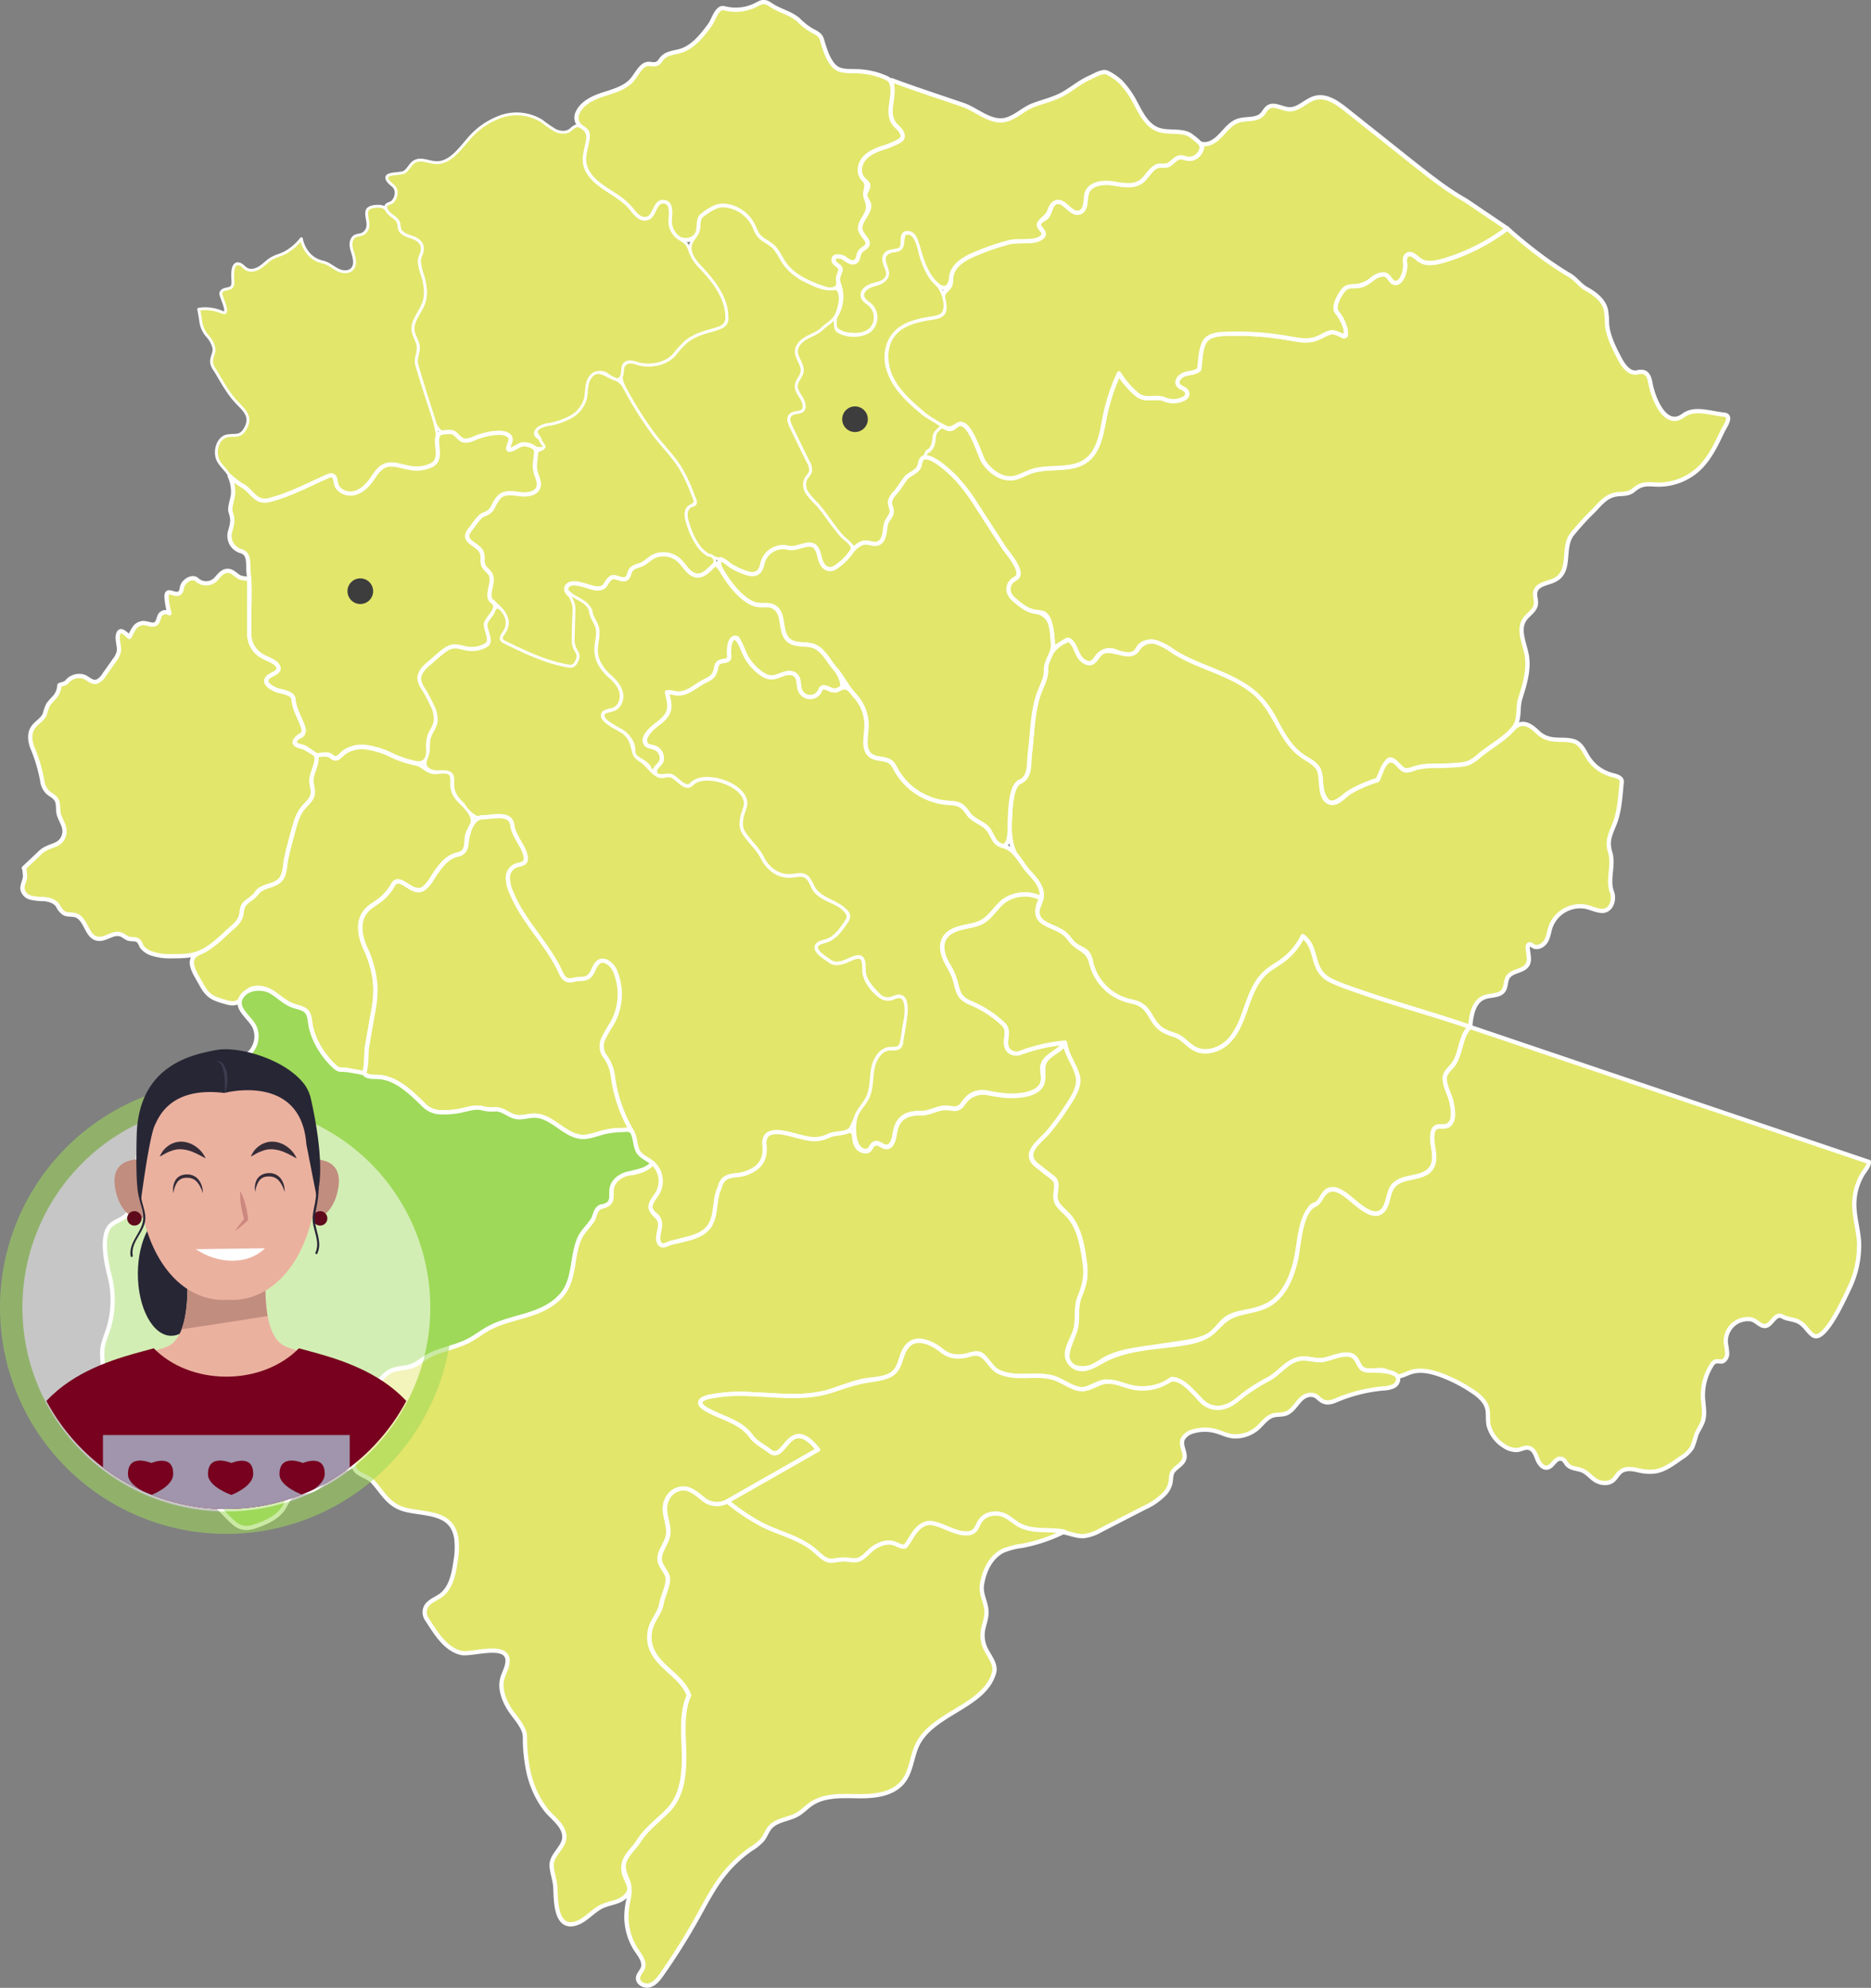 <svg xmlns="http://www.w3.org/2000/svg" xmlns:xlink="http://www.w3.org/1999/xlink" viewBox="0 0 659.59 700.69"><rect x="0" y="0" width="659.59" height="700.69" fill="#808080" stroke="none"/><defs><style>.cls-1{fill:none;}.cls-2,.cls-3{fill:#e2e66b;}.cls-2,.cls-3,.cls-4{stroke:#fff;stroke-linecap:round;stroke-linejoin:round;}.cls-2,.cls-4{stroke-width:1.5px;}.cls-4,.cls-8{fill:#9ed959;}.cls-5{fill:#3d3d3d;}.cls-6{opacity:0.55;}.cls-7{fill:#fff;}.cls-9{clip-path:url(#clip-path);}.cls-10{fill:#272635;}.cls-11{fill:#ebb19f;}.cls-12{fill:#c18d7f;}.cls-13{fill:#77011e;}.cls-14{fill:#cc887f;}.cls-15{fill:#352c38;}.cls-16{fill:#5e0a1c;}.cls-17{fill:#3b3c4e;}.cls-18{fill:#a095ac;}</style><clipPath id="clip-path"><path id="SVGID" class="cls-1" d="M151.68,460.85a71.89,71.89,0,0,1-143.77,0c0-39.7,32.18-100.8,71.88-100.8S151.68,421.15,151.68,460.85Z"/></clipPath></defs><g id="Capa_2" data-name="Capa 2"><g id="MAPA"><path class="cls-2" d="M531.35,80.53c3.14,2.88,8.19,7,11.59,9.51a119.22,119.22,0,0,0,10.16,6.84c2.38,1.27,3.85,3.71,6.24,5,2.95,1.64,5.88,3.9,6.75,7.16a26.58,26.58,0,0,1,.43,5c.34,4.45,2.45,8.53,4.52,12.48,1.3,2.48,3.43,5.36,6.15,4.72,3.24-.77,4.15,1.05,4.69,4,.93,5.15,5.2,16,11.59,11.19,3.94-2.94,9.43-.75,14.32-.27,3.25.32,0,4.61-.59,5.94-2.26,4.79-4.61,9.72-8.51,13.31a20.82,20.82,0,0,1-15.23,5.37c-3.33-.21-5-.19-7.59,2-2,1.65-4,1.13-6.41,1.56-3.26.59-5.33,3.24-7.47,5.49a93.91,93.91,0,0,0-7.86,8.6c-3.7,5,.26,13.34-6.54,16.25-2.34,1-5.56,1.32-6.29,3.76-.44,1.5.4,3.12.13,4.67-.37,2.22-2.76,3.43-4,5.31-2.35,3.61,0,8.27.8,12.52.91,5.13-.74,10.34-2.3,15.32-1.08,3.46.14,7.44-2.44,10.48-3.24,3.81-8,6.29-11.86,9.46a15.85,15.85,0,0,1-3.71,2.61,12.16,12.16,0,0,1-3.88.76c-2.55.22-5.12.34-7.68.37a24.63,24.63,0,0,0-7.67.83,7.53,7.53,0,0,1-3.12.75c-1.89-.2-4.25-4.67-5.93-3.69a2.89,2.89,0,0,0-1,1.28l-3,5.79a47.69,47.69,0,0,0-9.7,4.21c-2,1.13-5.7,5.32-7.95,3.27a8.5,8.5,0,0,1-2-4.26c-.48-2.39-.11-5-1.31-7.15-1-1.71-2.79-2.74-4.47-3.76a22.17,22.17,0,0,1-7-5.95c-1.49-2.12-2.32-4.61-3.43-6.95a31.34,31.34,0,0,0-6.45-9c-7.93-7.75-20.64-9.74-29.94-15.78a21.44,21.44,0,0,0-5.72-3.09c-2.1-.59-4.62-.27-6,1.4-.84,1-1.24,2.43-2.36,3.1-2.05,1.21-4.38-.93-6.67-1.57a5.47,5.47,0,0,0-5.6,1.75c-.68.82-1.15,1.87-2.09,2.38-1.86,1-4-.85-4.94-2.74s-1.51-4.2-3.34-5.23c-.85-.48-5.28,4.29-5.51,1.62a32.57,32.57,0,0,0-1.06-7.43,5.05,5.05,0,0,0-1.74-3.28c-1-.67-2.29-.59-3.48-.76-2.93-.42-5.33-2.44-7.55-4.38-2.58-2.25-2.61-5.59.67-7.37,3.48-1.89-2.95-9-4.14-10.84l-9.29-14.33a64.1,64.1,0,0,0-7.49-10.06,32.41,32.41,0,0,0-9.85-6.94c-1.24-.56-2.13-1.7-.53-2.59,2.09-1.15,2.24-2.84,2.49-5.08.19-1.74,1.12-3.85,2.87-3.79,1,0,1.74.9,2.67.93,1.49,0,1.6-.74,2.78-1.48,4.18-2.62,7.87,11,9.28,13.07,2.35,3.48,6.34,6.35,10.5,5.68,2.09-.34,3.93-1.52,5.93-2.24,6.36-2.3,14.22.07,19.67-3.93,4.61-3.4,5.41-9.81,6.53-15.42a68.9,68.9,0,0,1,5-15.27,30.87,30.87,0,0,0,6.37,7.4c3.09,2.6,6.4.3,9.87,1.79a8,8,0,0,0,6.5-.24c1.69-.8,1.81-2.47.25-3.39-.77-.46-1.7-.78-2.14-1.56-.86-1.52.83-3.3,2.51-3.78s3.61-.45,4.91-1.62c.44-2.94.41-7.13,1.92-9.74,1.29-2.22,4.26-2.67,6.83-2.78a105,105,0,0,1,22.81,1.51c3.14.56,6.44,1.26,9.47.25,2.29-.76,4.32-2.46,6.73-2.51,1.66,0,3.11,2.58,4.05,1.2a12.75,12.75,0,0,0-3.22-8c-1.69-1.94,1.14-6.67,2.46-8.1s1.76-1.31,3.39-1.22c3,.16,4.24-.66,6.64-2.53,1.15-.91,3.05-1.89,4.58-1.46s1.88,2.91,3.61,2.89c2.32,0,3.47-4.42,3.38-6.16-.07-1.32-.39-3,.72-3.72,1.44-1,3,.87,4.46,1.86,2.24,1.56,5.28,1,7.91.28A69.94,69.94,0,0,0,531.35,80.53Z"/><path class="cls-2" d="M332.2,150.14l.17.09c2.45,1.39,3.13.8,5.2-.5,4.18-2.62,7.87,11,9.28,13.07,2.35,3.48,6.34,6.35,10.5,5.68,2.09-.34,3.93-1.52,5.93-2.24,6.36-2.3,14.22.07,19.67-3.93,4.61-3.4,5.41-9.81,6.53-15.42a68.9,68.9,0,0,1,5-15.27,30.87,30.87,0,0,0,6.37,7.4c3.09,2.6,6.4.3,9.87,1.79a8,8,0,0,0,6.5-.24c1.69-.8,1.81-2.47.25-3.39-.77-.46-1.7-.78-2.14-1.56-.86-1.52.83-3.3,2.51-3.78s3.61-.45,4.91-1.62c.44-2.94.41-7.13,1.92-9.74,1.29-2.22,4.26-2.67,6.83-2.78a105,105,0,0,1,22.81,1.51c3.14.56,6.44,1.26,9.47.25,1.84-.61,3.47-1.93,5.38-2.32,2.2-.44,5.3,2.87,5.29-.07,0-2.06-1.92-5.59-3.11-6.95-1.68-1.94,1.13-6.66,2.46-8.09s3.17-1,5-1.31a10.15,10.15,0,0,0,5-2.45c1.15-.91,3.05-1.89,4.58-1.46s1.88,2.91,3.61,2.89c2.32,0,3.47-4.42,3.38-6.16-.07-1.32-.39-3,.72-3.72,1.44-1,3,.87,4.46,1.86,2.24,1.56,5.28,1,7.91.28a69.94,69.94,0,0,0,22.88-11.43l-14.5-9.81c-6.86-3.85-13-8.77-19.19-13.66L474.59,38.71c-3.17-2.53-7-5.22-10.95-4.19-3.26.84-5.76,4.13-9.13,4-2.55-.09-5.28-2.14-7.41-.73-1,.64-1.42,1.82-2.25,2.64-2.09,2.07-5.61,1.19-8.4,2.14-2.49.84-4.19,3.08-6,5s-4.13,3.74-6.84,3.13c.86,2.48-2,5.54-4.59,5.26-1.06-.12-2.09-.67-3.15-.51-1.86.29-2.89,2.58-4.74,2.88a16.88,16.88,0,0,1-2.13,0c-3,.13-4.3,3.9-6.75,5.66-2.8,2-6.62,1.12-10,.61s-7.7,0-9,3.15a16.62,16.62,0,0,0-.63,4c-.21,1.33-.89,2.78-2.2,3.14-3,.83-5.21-4.72-8.15-3.63-2.09.78-1.81,4.06-3.53,5.49-.94.79-2.57,1.22-2.5,2.45.1,1.66,3.3,2.93.69,4.67S359,84.63,356,85.33A80.91,80.91,0,0,0,345,89c-4.31,1.67-9.31,4.22-9.68,8.83a8.89,8.89,0,0,1-.28,2.63c-.52,1.32-2,2.06-2.52,3.39-.72,2,1.1,4.33.12,6.2-.66,1.26-2.27,1.62-3.68,1.85-5,.8-10.49,1.85-13.79,5.72-3.68,4.32-3.36,11-.76,16s7.05,8.84,11.39,12.5A40.77,40.77,0,0,0,332.2,150.14Z"/><path class="cls-2" d="M314.36,28.25c6.27,2.44,18.93,6.59,25.28,8.78,4.85,1.68,9.77,6.67,15.24,5.1,3.42-1,6.05-3.81,9.45-5.08,3.59-1.35,7.41-2.17,10.76-4.12,3.06-1.78,5.78-4.11,9-5.52,2-.88,4.67-2.64,6.34-1.75A20.13,20.13,0,0,1,395,28.79a32.05,32.05,0,0,1,5.34,7.6c1.95,3.62,3.92,7.73,7.75,9.23,2,.78,4.18.71,6.31.81,1.77.09,4.05.29,5.51,1.43,1.22,1,3.77,2.64,3.73,4.12A4.55,4.55,0,0,1,419,56c-1.06-.12-2.09-.67-3.15-.51-1.86.29-2.89,2.58-4.74,2.88a16.88,16.88,0,0,1-2.13,0c-3,.13-4.3,3.9-6.75,5.66-2.8,2-6.62,1.12-10,.61s-7.7,0-9,3.15c-.87,2.1.11,6.33-2.83,7.14s-5.21-4.72-8.15-3.63c-1.59.59-2,2.44-2.66,3.79s-3.44,3-3.37,4.15c.1,1.66,3.3,2.93.69,4.67S359,84.63,356,85.33A80.91,80.91,0,0,0,345,89c-4.31,1.67-9.3,4.22-9.68,8.82-.26,3.22-2.15,5.05-5.06,2.46-4.12-3.67-5.5-9.42-7.17-14.68-.4-1.28-1-3-2.48-3.34-3.49-.79-1.75,3.57-2.77,5.14s-4.06.71-5.43,2.18c-.93,1-.65,2.6-.15,3.87s1.16,2.62.78,3.93c-.57,2-3,2.57-5,3.09s-4.32,2-3.86,4c.31,1.36,1.75,2.06,2.78,3a6.21,6.21,0,0,1,0,8.83c-2.1,1.88-5.24,2-8,1.6a8.08,8.08,0,0,1-3.73-1.38,3.54,3.54,0,0,1-1.42-3.53,6.84,6.84,0,0,1,.92-1.78,12.8,12.8,0,0,0,1.09-10.92,5.91,5.91,0,0,1-.62-3.1c.28-1.08,1.42-1.29,1.09-2.46S293.4,93,294,91.21c.45-1.39,2.55-1,3.74-.17.91.65,2.33,1.81,3.61,1.29s1.12-2.15,1.69-3.27c1-1.9,4.12-1.92,2.3-4.79a15,15,0,0,1-1.91-2.83c-.61-1.83.58-3.72,1.62-5.36.7-1.1,1.55-2.63,1.34-4C306.18,70.91,305,70,305,68.77s1.45-2.34,1-3.75c-.24-.82-1.07-1.28-1.67-1.87-1.76-1.73-1.53-4.79-.09-6.79s3.78-3.13,6.1-4a33.4,33.4,0,0,0,6.83-2.78c1.91-1.2.76-3.21-.5-4.41-1.88-1.78-2.54-2.75-2.74-5.52C313.67,35.82,314.64,32.1,314.36,28.25Z"/><path class="cls-3" d="M326.76,159.15c2.09-1.15,2.24-2.84,2.49-5.08.21-2,1.77-2.56,2.77-3.92-2.2-1.78-4.89-2.83-7.06-4.67-5.24-4.44-10.46-9.18-12.22-16.17a13.78,13.78,0,0,1,0-6.84c2.12-8,9.57-9.47,16.24-10.54,1.41-.23,3-.59,3.68-1.85,1.34-2.56-.37-8-2.41-9.79-2.71-2.44-4.19-5.78-5.34-9.16-.77-2.24-1.49-8.21-4.28-8.84-2.56-.58-2.15,2.07-2.43,3.73-.58,3.48-3.87,1.56-5.77,3.59s.81,4.88.46,7.16-2.79,3.2-4.83,3.73-4.32,2-3.86,4c.31,1.36,1.75,2.06,2.78,3a6.21,6.21,0,0,1,0,8.83c-2.77,2.49-8.82,2.51-11.76.22-1.07-.83-.73-4-.5-5.31-.92,1.78-3.83,3.52-4.72,4.43-1.49,1.53-3.6,2.24-5.47,3.26s-3.7,2.68-3.76,4.81c-.07,2.54,2.4,4.73,2,7.24-.27,1.7-1.82,3-2,4.71-.29,2.57,2.24,4.33,2.65,6.73.6,3.48-2.39,2.46-4.23,3.45s-.91,3.28-.24,4.66c2,4.1,3.94,8.22,6,12.27a5.4,5.4,0,0,1,.81,3.24c-.22,1.1-1.28,1.91-1.76,2.93a5.32,5.32,0,0,0,.74,5,34.62,34.62,0,0,0,3.53,3.94,63,63,0,0,1,3.83,5c2.51,3.39,5.26,7.47,8.77,9.88,1.3.89,1.76-.13,2.48-1,1.6-1.83,3.84.23,5.76-.14a3.66,3.66,0,0,0,2.48-2.61c.82-2.4.48-5.24,2-7.25.45-.59,1.09-1.14,1.17-1.88.13-1-.84-1.88-1-2.91-.25-1.57,1.33-2.73,2.51-3.79A10.55,10.55,0,0,0,319,169.2a2.57,2.57,0,0,1,1.69-1.91c2-.86,2.71-1.07,3.72-3.18C325.22,162.42,326,160.84,326.76,159.15Z"/><path class="cls-2" d="M295.52,100.33a10.78,10.78,0,0,0-.1-1.88c-.07-1.34,1.1-2.6.75-3.8s-1.86-1.41-2.21-2.54c-.77-2.46,2.69-1.82,3.74-1.07s2.33,1.81,3.61,1.29,1.12-2.15,1.69-3.27c1-1.9,4.12-1.92,2.3-4.79a14.9,14.9,0,0,1-1.91-2.82c-.69-2,.69-3.76,1.67-5.49,1.46-2.56,1.1-3.65.17-6.28s1.51-4.19-.87-6.53c-1.76-1.73-1.53-4.79-.09-6.79s3.78-3.13,6.1-4a33.4,33.4,0,0,0,6.83-2.78c1.91-1.2.76-3.21-.5-4.41-1.88-1.78-2.54-2.75-2.74-5.52-.24-3.22,2.41-10.26-1.28-12.08a26.66,26.66,0,0,0-9-2.37c-2.54-.28-6.14.25-8.43-1-3.06-1.71-4.56-7.1-5.48-10.2-.55-1.84-2-2.47-3.56-3.26A22.68,22.68,0,0,1,281.46,7c-2.76-2.39-6.58-3.15-9.6-5.19-1.73-1.18-2.68-1.5-4.61-.47a15.9,15.9,0,0,1-12,1.55c-2.55-.55-3.71,4.18-4.95,5.86-2.94,4-6.27,8.23-11.08,9.38-2.72.65-4.77.77-6.36,3.14-1,1.52-2,1.5-3.74,1.27-2.81-.36-4.28,3.1-6.05,5.32-2.46,3.09-6.58,4.19-10.34,5.4S205,36.36,203.51,40a4.07,4.07,0,0,0,.64,4.05c1.71,1.76,3.33,1.54,3,4.54-.35,3.64-2.11,6.76-.75,10.46,2.46,6.67,10.91,8.75,15.59,14.09,1.62,1.85,3.42,4.85,6.36,3.89,2.71-.89,2.4-6,5.59-5.81,3,.16,2.27,4.33,2.2,6.24a7.21,7.21,0,0,0,3.21,6.56c2.22,1.28,5.56.51,6.51-1.87.84-2.06,0-4.94,1.74-6.27,2-1.52,4.84-3.52,7.45-3.38A12.47,12.47,0,0,1,265.24,79c.8,1.5,1.3,3.37,2.57,4.57,1.52,1.44,3.6,2.21,5,3.73,1.62,1.72,2.52,4.09,3.94,6,3.41,4.52,9,6.77,14.39,8.55C292.54,102.25,295.24,102.21,295.52,100.33Z"/><path class="cls-3" d="M300.35,193c-.3-1.71-2.55-2.85-3.85-4.34-1.58-1.82-3-3.76-4.45-5.69a63,63,0,0,0-3.83-5,34.62,34.62,0,0,1-3.53-3.94,5.32,5.32,0,0,1-.74-5c.48-1,1.54-1.83,1.76-2.93a5.4,5.4,0,0,0-.81-3.24c-2.08-4.05-4-8.17-6-12.27-.67-1.38-1.57-3.69.24-4.66s4.83,0,4.23-3.45c-.41-2.4-2.94-4.16-2.65-6.73.19-1.71,1.74-3,2-4.71.4-2.51-2.07-4.7-2-7.24.06-2.13,1.89-3.79,3.76-4.81s4-1.73,5.47-3.26c.89-.91,3.8-2.65,4.72-4.43a15.05,15.05,0,0,0,1.4-4.6,6.56,6.56,0,0,0-.53-4.39c-.43-.74-1.11-.55-1.81-.48-3.35.31-6.37-1.17-9.29-2.59a20.71,20.71,0,0,1-7.64-5.91c-1.42-1.88-2.32-4.25-3.94-6-1.44-1.52-3.52-2.29-5-3.73-1.27-1.2-1.77-3.07-2.57-4.57a12.47,12.47,0,0,0-10.15-6.44c-2.61-.14-5.41,1.86-7.45,3.38-1.61,1.2-1,3.45-1.46,5.15-.67,2.66-3.2,3.64-2.89,6.84.24,2.54,2.09,4.59,3.82,6.46,4.58,4.94,9.06,10.54,9.12,17.6a3.57,3.57,0,0,1-.76,2.46,4,4,0,0,1-1.38.89c-2.25,1-4.71,1.4-7,2.26a18.48,18.48,0,0,0-5.17,2.79,37.06,37.06,0,0,0-4.18,4.58c-2.85,3.19-7.46,4.13-11.55,3.51-1.42-.21-3-1.07-4.49-.88a3.53,3.53,0,0,0-2.61,2.8c-.78,3.07.87,6.17,2.47,8.9a124.88,124.88,0,0,0,9.5,14.62c2.93,3.71,6.3,7.09,8.79,11.1a53.14,53.14,0,0,1,4.39,9.5c.25.67,1.17,2.23.81,2.95s-1.34.6-1.86,1a3.6,3.6,0,0,0-1.36,2.63,9.38,9.38,0,0,0,.71,3.71,26.17,26.17,0,0,0,3.94,8.08,12.15,12.15,0,0,0,3.27,2.86,23.52,23.52,0,0,0,4.22,1.42c1.68.57,2.72,1.83,4.22,2.69a24.91,24.91,0,0,0,5,2.22c1.65.51,3.79.7,4.8-.71a6.52,6.52,0,0,0,.74-2.52,7.78,7.78,0,0,1,9.19-5.66,8.42,8.42,0,0,0,3.45.64c1.26-.21,1.57-1.2,2.54-1.83,1.35-.88,3.22.16,4,1.56s.92,3.08,1.52,4.57c.94,2.37,3.15,3.4,5.3,1.77a20.24,20.24,0,0,0,5.06-4.84A2.9,2.9,0,0,0,300.35,193Z"/><path class="cls-3" d="M219.5,130.42c.14-1.35.34-2.59,2.19-2.84,1.45-.19,3.07.67,4.49.88,4.09.62,8.7-.32,11.55-3.51a37.06,37.06,0,0,1,4.18-4.58,18.48,18.48,0,0,1,5.17-2.79c2.3-.86,4.76-1.3,7-2.26a3.51,3.51,0,0,0,2.14-3.35c-.06-7.06-4.54-12.66-9.12-17.6a15.42,15.42,0,0,1-3.46-4.86c-1.19-3.23-1.31-3.75-4.26-5.45a7.21,7.21,0,0,1-3.21-6.56c.07-1.91.76-6.08-2.2-6.24-3.19-.17-2.88,4.92-5.59,5.81-2.94,1-4.74-2-6.36-3.89-4.68-5.34-13.13-7.42-15.59-14.09-1.36-3.7.4-6.81.75-10.46a3.72,3.72,0,0,0-1.79-3.51c-1.81-1.29-2.51-.89-4.23.6-1.47,1.27-3.75,1.06-5.49.19a49.91,49.91,0,0,1-4.79-3.32A16.89,16.89,0,0,0,176.83,41,26.56,26.56,0,0,0,165,49.22c-3.17,3.63-6.49,8.31-11.3,8.11-2.5-.11-5.12-1.59-7.36-.48-1.68.83-2.24,2.8-3.75,3.78s-7.92,0-5.83,3.07c1,1.47,2.63,1.79,2.87,3.77a4.6,4.6,0,0,1-1.26,3.64c-.87.83-2.92.57-2.26,2.59s3,2.52,4.12,4.22c.7,1.07.31,2.31.88,3.29.79,1.36,2.78,2,4.16,2.43,2.22.76,4,2.2,3.59,4.74-.25,1.36-1.07,2.3-1,3.84a19.58,19.58,0,0,0,1.18,5c.95,3.12,1.45,6.54.35,9.61-1.24,3.47-4.46,6.58-3.66,10.18.42,1.86,1.74,3.61,1.76,5.54,0,2.45-1.22,3.78-.45,6.39l4.74,16c.73,2.47,1.68,5.87,4,7.41,1.44,1,2.27-.34,3.6,0s2.24,2.1,3.54,2.73c1.6.78,3.46-.13,5.11-.81a20.14,20.14,0,0,1,8.34-1.36c1.08.06,2.82.12,3.51,1.16.92,1.39-1.29,3.75-.42,4.5,1.87.08,3.33-1.82,5.19-1.9,1,0,8.51,3.52,7.2-.53-.56-1.74-5.14-2.25-2.06-5.06a7.49,7.49,0,0,1,3.65-1.41,25.49,25.49,0,0,0,7.76-2.61,10.87,10.87,0,0,0,5.17-6.13c.85-3,.21-6.65,2.51-8.69a4.24,4.24,0,0,1,4.72-.52c1.09.61,3.55,2.82,4.85,1.82C219.33,132.79,219.39,131.57,219.5,130.42Z"/><path class="cls-3" d="M191.83,157.38c0-.23-1.27-1.87-1.3-2.1-.19-1.65-2.6-2.6-.84-4.21a7.49,7.49,0,0,1,3.65-1.41,25.49,25.49,0,0,0,7.76-2.61,10.87,10.87,0,0,0,5.17-6.13c.69-2.41.22-5.37,1.59-7.56,2.67-4.25,5.91-.66,9,.3,2.6.82,3.47,3.49,4.71,5.62a124.88,124.88,0,0,0,9.5,14.62c2.93,3.71,6.3,7.09,8.79,11.1a53.14,53.14,0,0,1,4.39,9.5c.73,1.95,1.53,2.74-.64,3.76-2.57,1.22-1.78,4.41-1.06,6.5a26.17,26.17,0,0,0,3.94,8.08,12.15,12.15,0,0,0,3.27,2.86,2.26,2.26,0,0,1,2.23,2.82,5.57,5.57,0,0,1-9.26,2.76c-1.34-1.3-2.32-3-3.76-4.15a8.23,8.23,0,0,0-7.86-1.27c-2.26.82-3.73,2.87-6,3.67-1.36.47-1.87.13-2.79,1.48-.65.94-.43,2.31-1.57,2.93-1.66.91-4-1.41-5.46-.22-2.16,1.75-1.39,3.93-5.25,3.6-3-.26-6.09-2.31-9.18-1.28a1.88,1.88,0,0,0-1.13.85,2,2,0,0,0,.55,2.11,7,7,0,0,1,2.09,5.72l-.28,9.75a8.56,8.56,0,0,0,.53,3.92c.86,1.76,1.69,2.36.92,4.16-.62,1.47-1.32,2.53-2.89,2.27-8-1.3-15.48-4.9-22.8-8.47-2.29-1.12-.58-2.57.17-4a5.54,5.54,0,0,0,.25-5.21,12.88,12.88,0,0,0-4.69-5.09c-2.64-1.86,1-6.84-.65-9.62-.68-1.16-2-1.85-2.56-3.09-.6-1.43.1-3.16-.52-4.59-.92-2.12-4.21-2.46-4.94-4.65a4,4,0,0,1,1.1-3.7c1.11-1.32,2.87-4.36,4.49-4.94,3.82-1.37,3-3.34,5.43-6.11,1.69-1.93,4.73-1.49,7.27-1.14s5.82,0,6.63-2.42c.57-1.69-.42-3.44-.9-5.16a12,12,0,0,1-.09-7C189.17,158.54,191.62,158.7,191.83,157.38Z"/><path class="cls-3" d="M152.57,146.63c-1.89-5.83-3.8-11.63-5.54-17.52-.88-2.72.42-4.06.39-6.56,0-1.93-1.34-3.68-1.76-5.54-.8-3.6,2.42-6.71,3.66-10.18,1.1-3.07.6-6.49-.35-9.61a19.58,19.58,0,0,1-1.18-5c0-1.54.79-2.48,1-3.84.46-2.54-1.37-4-3.59-4.74-1.38-.48-3.37-1.07-4.16-2.43-.57-1-.19-2.22-.88-3.29s-1.88-1.65-2.81-2.51-1.19-1.9-2.2-2.4c-1.21-.59-5.14-.41-5.7,1.12s.35,3.57.26,5.18a3.53,3.53,0,0,1-2,3.23c-1.35.49-2.68.25-3.48,1.64s-.45,3.18,0,4.52c.63,2.07,1.39,4.62-.13,6.17-1.11,1.14-3,1.1-4.48.5-2-.83-3.61-2.49-5.79-3a9.19,9.19,0,0,1-5.43-3.42,11.46,11.46,0,0,1-2.15-4.81,19.15,19.15,0,0,1-5.67,4.9c-1.54.82-3.3,1.19-4.82,2.07s-2.63,2.16-4.05,3.1-3.33,1.48-4.8.63c-.91-.51-1.51-1.5-2.55-1.79-2.69-.75-2.37,4.12-2.28,5.59.08,1.17.14,2.61-1.24,3-1.1.32-2.75.34-3,1.79-.17.92,3.55,7.89.52,6.66A14.78,14.78,0,0,0,70.05,109c.3,1.49.55,3.07.77,4.63a9.76,9.76,0,0,0,2.47,5,9.11,9.11,0,0,1,2.12,4.14c.25,1.45-.71,2.8-.83,4.27-.15,1.88,1.11,3.17,2,4.71,2.15,3.7,4.28,7.47,7.32,10.55,2.88,2.9,4.88,5.1,2.35,9.15-1.68,2.67-3.47,1.73-6.06,2.18-3.4.58-4.61,5.26-3.53,8.11.89,2.34,3.2,3.86,4.33,6.11,1,1.94,2.71,2.48,4.48,3.41,2.44,1.26,4,4.35,6.55,5.12a6.7,6.7,0,0,0,3.65-.23c6.88-1.85,13.21-5.27,19.73-8.13a2.79,2.79,0,0,1,2.32-.2c1,.64.55,3.1,1.46,4.19a5.72,5.72,0,0,0,5,2c2.83-.35,5.13-2.46,6.78-4.78,1.3-1.83,2.45-4,4.48-4.91,3-1.39,6.39.33,9.65.77a12.57,12.57,0,0,0,7.18-1.1c2.71-1.46,2.51-5,2.26-7.58A43.63,43.63,0,0,0,152.57,146.63Z"/><path class="cls-2" d="M173.54,212c-2.64-1.86,1-6.84-.64-9.62-.67-1.12-1.93-1.85-2.46-3.06-.64-1.47,0-3.14-.63-4.62-1.44-3.31-7.79-3.69-3.84-8.35,1.11-1.32,2.87-4.36,4.49-4.94,3.82-1.37,3-3.34,5.43-6.11,1.69-1.93,4.73-1.49,7.27-1.14s5.82,0,6.63-2.42c.57-1.69-.42-3.44-.9-5.16-.82-2.89.13-4.82.11-7.49,0-1.73-3.07-2.54-4.45-2.47-1.86.08-3.32,2-5.19,1.9-.87-.75,1.33-3.11.42-4.5-1.9-2.88-9.46-.79-11.85.2-1.28.53-3.05,1.4-4.57,1-1.72-.48-2.37-2.49-4.08-2.91a12.48,12.48,0,0,0-4.05.35c-3.13,1.94,1.54,8.82-3,11.27a12.57,12.57,0,0,1-7.18,1.1c-3.26-.44-6.67-2.16-9.65-.77-2,1-3.18,3.08-4.48,4.91-1.65,2.32-3.95,4.43-6.78,4.78a5.72,5.72,0,0,1-5-2c-1.43-1.71-.11-5.61-3.78-4-6.52,2.86-12.85,6.28-19.73,8.13a6.7,6.7,0,0,1-3.65.23c-2.58-.77-4.11-3.86-6.55-5.12a25.72,25.72,0,0,1-4.46-3.4,13.19,13.19,0,0,1,1.2,6.1c0,1.63-1.37,5.05-.9,6.44,1,3,.64,4.26-.15,7a5.62,5.62,0,0,0,4,7c3.06,1,2.2,4.79,2.5,7.37.83,7.18,0,14.24.18,21.46a8.93,8.93,0,0,0,4.41,7.95c1.52,1,4.18,1.69,5.32,3.07,2.16,2.61-2,3.17-3.19,4.54-1.74,1.93,1.09,3.51,2.59,4.23,1.9.91,6.26,1,6.46,3.45.27,3.4,2.15,6.29,3.27,9.47a3.32,3.32,0,0,1,.09,2.88c-.65,1-2.06,1-2.69,2-1,1.61,1.28,2.16,2.32,2.37,1.94.4,3.24,2.41,5.07,3.06s3.82-1.06,5.42.4c1.95,1.79,3.11-.47,4.58-1.54a11.13,11.13,0,0,1,7.35-1.76,29,29,0,0,1,8.91,2.69,37,37,0,0,0,8.83,3c3.17.5,4.47-1.28,4.48-4.4a15.1,15.1,0,0,1,.31-4.9c.61-1.88,2-3.41,2.32-5.4a10.15,10.15,0,0,0-1.2-5.69,52.18,52.18,0,0,0-3.1-5.87,7.89,7.89,0,0,1-1.44-3.31c-.22-2.36,1.78-4.28,3.61-5.79s3.52-3.21,5.45-4.54c2.69-1.86,4.22-1.18,7.26-.51a10,10,0,0,0,7.29-1.24c2.12-1.3-.27-5.31-.24-7.14C171.39,217.88,176.82,214.34,173.54,212Z"/><path class="cls-2" d="M111.51,266.32c-.11-.41-3.66-2.51-4.26-2.78-1.06-.47-4.31-.74-3.13-2.65,1.37-2.22,3.81-1.46,2.6-4.9-1.12-3.18-3-6.07-3.27-9.47-.2-2.48-4.56-2.54-6.46-3.45-1.5-.72-4.33-2.3-2.59-4.23,1.24-1.37,5.35-1.93,3.19-4.54-1.14-1.38-3.8-2.12-5.32-3.07a8.93,8.93,0,0,1-4.41-7.95s0-19.42,0-19.59c-.24.59-2.78,0-3.18-.13-1.37-.59-2.26-1.93-3.77-2.27-2-.45-3.41,1.23-4.52,2.55a4.79,4.79,0,0,1-6.91.56c-1.6-1.56-4.33.25-5.1,1.9-.43.94-.19,2.26-1.23,2.85-1.79,1-4.84-2.42-4.41,1.89a28,28,0,0,0,1,5.12,2.45,2.45,0,0,0-3,.27c-.93.95-.75,2.71-1.85,3.46s-2.8-.23-4.26-.28a4.12,4.12,0,0,0-3.2,1.66,30.83,30.83,0,0,0-1.77,3.23c-1-.63-3.15-3.44-3.95-1.09-.7,2.07.59,4.35.13,6.48a8.2,8.2,0,0,1-1.49,2.85l-3.65,5.16a6,6,0,0,1-2.33,2.27c-2.1.88-3.5-1.55-5.52-1.82a5.65,5.65,0,0,0-5.3,2c-.52.73-1.82.75-2.61,1.17a6.85,6.85,0,0,1-1.63,4.18A29.68,29.68,0,0,0,17,248.33a17.17,17.17,0,0,0-1.18,3.36c-.82,2.06-3.18,3.09-4.34,5-1.28,2.07-.89,4.76,0,7a55.39,55.39,0,0,1,3.4,11.43,6.9,6.9,0,0,0,2,4.2c.89.77,2.34,1.46,3,2.56.83,1.38.47,3.15.75,4.67.4,2.16,2,4,2.11,6.2a5.06,5.06,0,0,1-2.84,4.82c-2.24,1-4,1.28-5.83,3.06L8.4,306c.23-.22.44,2.63.43,2.89-.06,1.56-1.08,3-.9,4.55a3.92,3.92,0,0,0,3,3,20.87,20.87,0,0,0,4.47.46c1.94.15,4,.77,5.06,2.41a6.13,6.13,0,0,0,2.2,2.64c1.3.62,2.94.23,4.29.78,3.45,1.41,3.58,7.27,7.21,8.11,2.93.67,5.48-2.37,8.33-1.48,1,.31,1.7,1.08,2.64,1.45s2.33.05,3.33.59,1.06,1.7,1.68,2.48A7.36,7.36,0,0,0,53,335.93a19.81,19.81,0,0,0,7.6,1.13c3.31,0,6.72,0,9.76-1.25C74.82,334,78.48,330,82,326.88a10,10,0,0,0,2.68-3.18c.66-1.49.38-3.26,1.27-4.67s2.59-1.24,3.49-2.44.89-2.22,2.29-3.08c2.39-1.48,5.87-1.43,7.56-3.95,1.25-1.89,1.14-4.46,1.58-6.62.55-2.74,1.27-5.43,2-8.11.93-3.22,1.64-6.94,3.69-9.66,1.05-1.4,2.78-2.72,3.46-4.36.77-1.86-.26-3.93-.21-5.84C110,272.07,112.25,269.13,111.51,266.32Z"/><path class="cls-2" d="M70.39,335.81C74.82,334,78.48,330,82,326.88a9.27,9.27,0,0,0,2.81-3.53c.58-1.49.28-3.28,1.35-4.59,1.25-1.54,3.1-2.21,4.36-3.92,2.18-3,6.7-2.18,8.77-5.28,1.25-1.89,1.14-4.46,1.58-6.62.55-2.74,1.27-5.43,2-8.11.93-3.22,1.64-6.94,3.69-9.66,1.05-1.4,2.78-2.72,3.46-4.36.77-1.86-.26-3.93-.21-5.84.09-2.9,2.37-5.84,1.63-8.65,1.69-.3,4.15-.75,5.42.4,1.95,1.79,3.11-.47,4.58-1.54a11.13,11.13,0,0,1,7.35-1.76,29,29,0,0,1,8.91,2.69,37,37,0,0,0,8.83,3c2.53.4,4,2.92,6.58,3,1.28.05,2.56-.29,3.84-.18,2.65.23,2.61,2,2.53,4.18-.11,3.19,1.41,5.08,3.69,7.26,2,1.92,4.15,4.52,3.34,7.19-.32,1.06-1.08,1.94-1.5,3-1.34,3.26.7,6.7-3.81,7.68-4.26.93-6.8,5.16-9.18,8.8a10.85,10.85,0,0,1-2.73,3.14c-4,2.81-8.42-5.57-10.79-1.27a17.54,17.54,0,0,1-4.7,5.44c-1.71,1.29-3.69,2.3-5,4-2.92,3.61-1.9,9,.11,13.18A36.63,36.63,0,0,1,132.36,348a42.42,42.42,0,0,1-1,9.65l-2,11.53c-.31,1.71,0,7.39-1.07,9.05-.65,1-4.58-.88-5.76-1.05-1.74-.25-2.91.27-4.38-1.07-4.22-3.86-7.79-9.46-8.72-15.18-.24-1.5-.3-3.16-1.29-4.32-1.13-1.33-3.06-1.52-4.7-2.1-3-1-5.2-3.44-7.91-5s-6.61-2.1-8.62.31c-2.37,2.82-2.94,4.68-7.14,3.46-4.62-1.34-6.41-1.87-8.85-6.36C68.83,343.05,65,338.08,70.39,335.81Z"/><path class="cls-2" d="M518.27,362c.39-4.07,1.14-9,5-10.45,2.28-.87,5.31-.38,6.74-2.36,1-1.38.67-3.38,1.6-4.8,1.5-2.3,5.42-1.95,6.85-4.31,1.09-1.79.12-4.07.12-6.17a1.08,1.08,0,0,1,.43-1c.47-.23,1,.24,1.41.53,1.51,1,3.64-.11,4.57-1.67s1.09-3.45,1.68-5.16a11.09,11.09,0,0,1,12.54-6.95c1.88.43,3.66,1.37,5.58,1.42,3.11.08,4.56-3.79,3.46-6.69-1.66-4.34.78-9.36-.57-13.8-1.29-4.22,0-6.37,1.56-10.33,1.79-4.62,2-9.79,2.47-14.67.12-1.43-1.73-2-3.12-2.35a14.34,14.34,0,0,1-8.69-6.15c-1.41-2.22-2.42-5.05-5.2-5.85-3.92-1.12-7.88.57-11.82-2.48-1.58-1.22-5.4-6.1-9.35-1.94-3.24,3.81-8,6.29-11.86,9.46a15.85,15.85,0,0,1-3.71,2.61,12.16,12.16,0,0,1-3.88.76c-2.55.22-5.12.34-7.68.37a24.63,24.63,0,0,0-7.67.83,7.53,7.53,0,0,1-3.12.75c-1.93-.21-3.15-3.43-5.16-3.54-2.62-.14-3.6,4.68-4.77,6.92a47.69,47.69,0,0,0-9.7,4.21c-1.82,1.05-4.19,4.15-6.53,3.83-5-.7-2.95-8.91-4.69-12-1-1.71-2.79-2.74-4.47-3.76-8.61-5.21-9.89-15.12-16.86-21.92-7.93-7.75-20.64-9.74-29.94-15.78a21.44,21.44,0,0,0-5.72-3.09,5.56,5.56,0,0,0-6.55,2.29c-1.95,3-5,1.62-7.81,1.1-1.44-.27-2.93-.71-4.37-.15-1.93.75-2.29,2.9-4,3.82s-4-.85-4.94-2.74-1.51-4.2-3.34-5.23c-4.66,1.58-8.17,5.79-8,10.7.1,2.95-1.53,5.49-2.47,8.17-2.35,6.61-2.31,14.22-3.2,21.15-.46,3.57.26,8.34-3.46,10-3.35,1.46-3.4,10.13-3.6,13.31-.33,5.17.29,10.57,3.46,14.84s8.69,7.89,7.64,13c-.35,1.74-1.5,3.33-1.38,5.1.28,4.31,6.61,4.64,9.82,7.52,1.19,1.07,2,2.55,3.21,3.55,1.51,1.21,3.64,1.65,4.77,3.21a9.25,9.25,0,0,1,1.17,3.43,18.22,18.22,0,0,0,12.49,13.07c1.72.5,3.56.74,5.08,1.69,2.33,1.44,3.3,4,4.83,6.17C409,363,411,363.83,414,364.79c3.46,1.09,5.1,4.33,8.47,5.4s7.62-.35,10.22-2.78c3.43-3.21,5.09-7.83,6.64-12.26s3.23-9,6.68-12.22c1.94-1.79,4.32-3,6.43-4.59a23,23,0,0,0,6.84-8.37c5.37,4.3,2.79,10.51,8.29,14.66,2.39,1.8,9.78,4.19,12.6,5.16C492.86,354.17,505.57,357.57,518.27,362Z"/><path class="cls-2" d="M356,288.81c.2-3.18.25-11.85,3.6-13.31,3.72-1.63,3-6.4,3.46-10,.89-6.93.85-14.54,3.2-21.15.94-2.68,2.57-5.22,2.47-8.17-.12-3.23,2.74-6.05,2.48-9.08-.22-2.52-.29-5.33-1.15-7.7a6.07,6.07,0,0,0-5.09-3.76c-2.94-.41-5.36-2.44-7.59-4.39-2.58-2.25-2.61-5.59.67-7.37,3.48-1.89-2.95-9-4.14-10.84l-9.29-14.33a64.1,64.1,0,0,0-7.49-10.06c-1.92-2-8.33-8.23-11.42-7.36-1.45.4-1.22,2.66-1.92,3.68-1.07,1.58-3.23,2.15-4.46,3.61s-2.28,3.44-3.63,5a6.62,6.62,0,0,0-1.94,3.21c-.18,1.45.88,2.59.56,4.08-.27,1.26-1.46,2.24-1.87,3.47-.67,2-.26,5.57-2.42,6.94-1.78,1.13-3.52-.28-5.37,0s-3.88,2.18-4.83,3.69a20.24,20.24,0,0,1-5.06,4.84c-2.15,1.63-4.36.6-5.3-1.77-.61-1.53-.74-3.25-1.58-4.68-2-3.34-6.84.55-9.93-.25a7.45,7.45,0,0,0-9.2,5.6c-.66,3.12-2.22,4.31-5.55,3.28a24.91,24.91,0,0,1-5-2.22c-1.5-.86-2.54-2.12-4.22-2.69-1,1.25-.35,2.73.45,4.09,2.27,3.87,5.34,8.07,9.19,10.6,2.22,1.47,3.83,1.6,6.36,1.53,3-.09,4.76,1.53,5.4,4.78.54,2.74.58,6,2.77,7.7,2.53,2,6.41.78,9.31,2.2,3.07,1.5,4.81,5.3,7,7.77,2.57,2.91,4.18,6.57,6.85,9.38a15.4,15.4,0,0,1,4.14,11.27c-.2,3.55-1.29,8,1.62,10,2.09,1.46,5.25.69,7.14,2.39a8.11,8.11,0,0,1,1.57,2.36,23,23,0,0,0,18.92,11.86c3.62.15,4.7,1,6.73,3.88,1.82,2.6,5.65,3.24,7.33,5.93,1,1.63,2,6.85,5,5.52C356.5,297.18,355.86,291.18,356,288.81Z"/><path class="cls-2" d="M294.45,235.79c-2.2-2.47-3.94-6.27-7-7.77-2.9-1.42-6.78-.19-9.31-2.2-2.19-1.74-2.23-5-2.77-7.7-.64-3.25-2.42-4.87-5.4-4.78-2.53.07-4.14-.06-6.36-1.53-3.85-2.53-6.92-6.73-9.19-10.61a11.23,11.23,0,0,0-2.17-2.54c-2.72,2.5-5.59,6.48-9.53,2.62-1.34-1.3-2.32-3-3.76-4.15a8.23,8.23,0,0,0-7.86-1.27c-1.71.63-2.88,2-4.43,2.87-1.25.69-3.13.85-4.12,2-.84.94-.63,2.6-1.83,3.26-1.66.91-4-1.41-5.46-.22-2.16,1.75-1.39,3.93-5.25,3.6-2.23-.19-8.66-3.45-10.2-.53-1.77,3.36,7.88,5.42,8.36,8.87.32,2.29,2.15,4.11,2.39,6.33.32,2.91-.75,5-.51,7.92.28,3.49,2.42,6.37,4.78,8.47,1.75,1.55,3.42,3.38,4,5.65s-.42,5.05-2.61,5.86c-1.45.54-3.6.53-3.87,2.05-.45,2.57,6.09,5.11,7.65,6.44,1.87,1.58,3.38,3.85,3.22,6.3-.2,3,4.48,3.29,5.69,6.12,1.3,3,4.13-1.13,4.41-2.83a4,4,0,0,0-1.76-4.08c-1.48-.87-3.83-.86-4.26-2.53a2.69,2.69,0,0,1,.39-1.9c1.91-3.53,6.78-4.94,8.06-8.74.76-2.29-.12-4.42-.56-6.65,1.26-.24,2.66.45,4,.43a9.75,9.75,0,0,0,4.59-1.28c1.61-.9,2.95-2.22,4.6-3,2.77-1.38,3.66-2,4.24-5.18s4.81-.74,4.53-3.86c-.14-1.53-.08-4.68,1.16-5.85,1.65-1.55,2.26.44,2.35,2,.2,3.87,3.5,6.76,6.53,9.17,1.38,1.1,2.9,2.25,4.67,2.32,1.53.06,3-.71,4.4-1.19s3.24-.62,4.33.45c1.32,1.32.81,3.58,1.53,5.31a3.83,3.83,0,0,0,7.12-.11c1-2.51,3.81.43,5.43.33C299,243.34,296,237.56,294.45,235.79Z"/><path class="cls-2" d="M367.11,316.66c.77-3.73-2.06-6.71-4.35-9.25-2.86-3.17-4.83-8.07-8.88-9.11-3.26-.84-3.28-2.47-5.13-5.44-1.68-2.69-5.51-3.33-7.33-5.93-2-2.89-3.11-3.73-6.73-3.88a23,23,0,0,1-18.92-11.86,8.11,8.11,0,0,0-1.57-2.36c-1.89-1.7-5.05-.93-7.14-2.39-2.91-2-1.82-6.45-1.62-10a15.4,15.4,0,0,0-4.14-11.27c-.91-1-2.1-3-3.59-2.86-2.23.22-2.11,1.48-4.53.93-1.31-.31-3.23-2-4,0a3.83,3.83,0,0,1-7.12.11c-.72-1.73-.21-4-1.53-5.31-1.09-1.07-2.88-.94-4.33-.45s-2.87,1.25-4.4,1.19c-1.77-.07-3.29-1.22-4.67-2.32a18.06,18.06,0,0,1-4.81-6.49c-.6-1.18-2.39-6.91-4.3-4.57-1.11,1.36-1.08,4.09-.93,5.72.28,3.12-3.92.6-4.53,3.86s-1.47,3.8-4.24,5.18c-3.07,1.52-5.56,4.25-9.19,4.31-1.3,0-2.7-.67-4-.43.44,2.23,1.32,4.36.56,6.65-1,2.89-3.87,4.22-5.94,6.21-.92.88-2.47,2.86-2.36,4.22.21,2.49,2.3,1.68,4.11,2.74a4,4,0,0,1,1.76,4.08c-.26,1.56-2.76,2.61-2.36,4.29.54,2.33,3.82.94,5.41,1.25,2.1.4,5.18,5.53,7.54,3,4.7-5,21.22.9,18.56,8.28-1,2.82-2,6.1-.42,8.66,1.94,3.21,4.9,5.44,6.65,9,2,4,5.8,6.83,10.47,6.39,2-.19,4.16-.91,5.67.88a14.92,14.92,0,0,1,1.69,3.06c2.32,4.55,8.65,5,11.85,8.75A2.44,2.44,0,0,1,299,323a2.87,2.87,0,0,1-.64,1.64c-1.86,2.85-4,5.89-7.22,6.92-1.15.37-3.08.69-3.46,2-.57,2.09,3.41,4.32,4.75,5.31,2.31,1.71,5,.47,7.33-.58,4.32-2,4.71-.35,4.68,3.63,0,3.19,2.31,5.85,4.49,8.18,1.21,1.29,2.32,2.17,4.13,2.17s3.4-1.64,5-.58c2.69,1.73-.1,12.76-.37,15.41a3,3,0,0,1-.52,1.71c-.79.95-2.26.64-3.48.71-3.42.2-5.56,3.86-6.16,7.23s-.32,7-1.8,10.05c-1.1,2.29-3.08,4.09-4,6.46-1.11,2.86-1.31,12,3.27,12.41,2.07.19,1.88-2.16,3.46-2.7,1.33-.45,2.52,1.13,3.92,1.21,2.06.12,2.77-2.62,3.07-4.66.84-5.63,4.14-7.36,9.3-7.23,2.52.06,4.93-1.39,7.47-1.79,3.14-.49,5.22,1.54,7.33-1.61s4.84-4.5,8.69-3.74c4.68.92,8.89,1.53,13.68.48,2.41-.53,5.21-1.87,5.7-4.54.31-1.72-.46-3.49-.16-5.22.67-3.86,5.91-5,7.94-8.33a63.44,63.44,0,0,0-13.8,2.88c-2.08.72-4.81,1.4-6.16-.35-2.2-2.86,1.14-6.42-1.88-9.23a38.29,38.29,0,0,0-11.26-7.29c-4.21-1.76-4.48-3.66-5.53-7.8-.65-2.58-2.24-4.8-3.38-7.2s-1.8-5.31-.56-7.65,3.78-3.36,6.26-3.95,5.09-.86,7.29-2.13c3-1.75,4.72-5.08,7.46-7.22A12.77,12.77,0,0,1,367.11,316.66Z"/><path class="cls-3" d="M301.78,393.26c.93-2.37,2.91-4.17,4-6.46,1.48-3.09,1.2-6.69,1.8-10.05s2.74-7,6.16-7.23c1.68-.1,3.26.3,3.91-1.68a34.08,34.08,0,0,0,.76-4.68c.51-3,1.34-6,.83-9-.25-1.45-.64-2.73-2.33-2.82-1.12-.06-2,.67-3.11.86a4.69,4.69,0,0,1-3.47-.85c-2.78-1.9-5.9-5.94-5.88-9.42,0-4-.36-5.62-4.68-3.63-2.29,1-5,2.29-7.33.58-1.34-1-5.32-3.22-4.75-5.31.38-1.35,2.31-1.67,3.46-2,3.24-1,5.36-4.07,7.22-6.92a2.31,2.31,0,0,0,.15-2.85c-2.88-4.3-9.58-4.13-12-9-.6-1.19-1.1-2.78-2.28-3.62-1.51-1.06-3.4-.48-5.08-.32-4.67.44-8.48-2.41-10.47-6.39-1.75-3.53-4.71-5.76-6.65-9-1.54-2.56-.6-5.84.42-8.66,2.66-7.38-13.86-13.3-18.56-8.28-2.36,2.51-5.44-2.62-7.54-3-1.32-.26-2.74.55-4,.1-2.36-.82-4.14-3.83-6.21-5.28-1.24-.87-2.34-1.55-2.75-3.07-.78-2.86-1-4.82-3.39-6.88-1.56-1.33-8.1-3.87-7.65-6.44.27-1.52,2.42-1.51,3.87-2.05,2.19-.81,3.15-3.58,2.61-5.86s-2.21-4.1-4-5.65c-2.36-2.1-4.5-5-4.78-8.47-.24-3,.83-5,.51-7.92-.24-2.22-2.07-4-2.39-6.33-.54-3.9-5.81-4.6-8-7.27.8,2.17,2.25,3.9,2.18,6.33l-.28,9.75a8.56,8.56,0,0,0,.53,3.92c.86,1.76,1.69,2.36.92,4.16-.62,1.47-1.32,2.53-2.89,2.27-8-1.3-15.48-4.9-22.8-8.47-2.29-1.12-.58-2.57.17-4a5.54,5.54,0,0,0,.25-5.21,6.75,6.75,0,0,0-2.23-2.91c-1.38-.93-1.9,1.11-2.38,2-.77,1.39-2.24,2.42-2.28,4.15s2.36,5.84.24,7.14a10,10,0,0,1-7.29,1.24c-3-.67-4.57-1.35-7.26.51-1.93,1.33-3.74,3.11-5.45,4.54s-3.83,3.43-3.61,5.79a7.89,7.89,0,0,0,1.44,3.31,52.18,52.18,0,0,1,3.1,5.87,10.15,10.15,0,0,1,1.2,5.69c-.34,2-1.71,3.52-2.32,5.4-.5,1.53-.3,3.3-.44,4.95s-1.57,3.56-1,5.07a2.5,2.5,0,0,0,.94,1.15c2,1.46,4,.81,6.17,1,2.65.23,2.61,2,2.53,4.18-.11,3.19,1.41,5.08,3.69,7.26,2,3.3,5.3,6,8.93,4.78,2.6-.87,7.93-1.28,8.43,2.58.32,2.45,1.69,4.56,2.85,6.7a12.71,12.71,0,0,1,1.92,4.59c.23,2.5-1.61,2.4-3.47,3a4.63,4.63,0,0,0-2.87,4.4,13.53,13.53,0,0,0,1.38,5.4c4.13,10.12,12.78,18,17.29,27.95,1,2.23,2.17,3.18,4.68,2.5a19.94,19.94,0,0,1,3.83-.59c2.8-.23,2.84-1.89,3.35-4.11.4-1.73,2.73-2.41,4.34-1.66a7,7,0,0,1,3.22,4.07,20.9,20.9,0,0,1-1.33,17.78,45.81,45.81,0,0,0-3,5.24,6.27,6.27,0,0,0,.2,5.81,15.14,15.14,0,0,1,3.12,7.55A50.43,50.43,0,0,0,222.84,399c1.38,2.28.86,5.59,2.62,7.59,1.27,1.44,3.17,2.17,4.63,3.41a8.48,8.48,0,0,1,1.68,10.55c-1.14,1.84-3.09,3.85-2.14,5.79.5,1,1.65,1.52,2.35,2.41,1.35,1.74.58,4.08.33,6-.13,1-.35,3.55.88,4,.79.28,2.61-.63,3.36-.83l5.51-1.48c3-.81,6.25-1.78,8-4.34a13.21,13.21,0,0,0,1.75-4.84l1.92-8.78c.74-3.32,2.64-4.11,5.81-4.42a13.72,13.72,0,0,0,6.73-2.32,8,8,0,0,0,3.45-6c0-1.23-.28-2.46-.2-3.69.2-3.1,2.95-3,5.32-2.56,3.78.76,7.58,1.41,11.37,2.1a7.21,7.21,0,0,0,2.26.18,13.47,13.47,0,0,0,3.86-1.65c2.77-1.32,6.07.41,7.78-2.94A41.8,41.8,0,0,0,301.78,393.26Z"/><path class="cls-2" d="M222.8,398.88a52.05,52.05,0,0,1-6.74-19.48,15.14,15.14,0,0,0-3.12-7.55,6.27,6.27,0,0,1-.2-5.81,45.81,45.81,0,0,1,3-5.24A20.9,20.9,0,0,0,217.12,343,7,7,0,0,0,213.9,339c-2.6-1.21-3.69.74-4.7,2.8a6.1,6.1,0,0,1-1.73,2.55c-1.46,1-3.45.56-5.09,1-2.51.68-3.67-.27-4.68-2.5-4.51-10-13.16-17.83-17.29-27.95a13.53,13.53,0,0,1-1.38-5.4,4.63,4.63,0,0,1,2.87-4.4c1.86-.58,3.7-.48,3.47-3a12.71,12.71,0,0,0-1.92-4.59c-1.16-2.14-2.53-4.25-2.85-6.7-.61-4.72-7.24-2.7-10.2-2.75-4.16-.07-5.61,5.94-5.94,9.28-.21,2.13-1,3.46-3.19,3.94-4.26.93-6.8,5.16-9.18,8.8a10.85,10.85,0,0,1-2.73,3.14c-4,2.81-8.42-5.57-10.79-1.27a17.54,17.54,0,0,1-4.7,5.44c-1.71,1.29-3.69,2.3-5,4-2.92,3.61-1.9,9,.11,13.18A36.63,36.63,0,0,1,132.36,348a42.42,42.42,0,0,1-1,9.65l-2,11.53c-.31,1.71,0,7.39-1.07,9.05,1.27,1.69,3.27,1.22,5.37,1.39,6.21.52,11.06,5.33,15.54,9.65a8.53,8.53,0,0,0,5.14,2.71,28.56,28.56,0,0,0,9.16-.75c2-.45,4.1-1.08,6.14-.7a14.51,14.51,0,0,0,4.55.52c2.95-.33,4.61,1.83,7.29,2.54,2.32.62,4.75-.4,7.14-.34,6.37.17,10.86,7.71,17.22,7.48,2.88-.1,5.55-1.43,8.37-1.93A18.47,18.47,0,0,1,222.8,398.88Z"/><path class="cls-4" d="M230.09,410c-1.46-1.24-3.36-2-4.63-3.41-1.76-2-1.24-5.31-2.62-7.59-.65-1.08-2.38-.72-3.65-.67a34.57,34.57,0,0,0-5,.49c-2.82.5-5.49,1.83-8.37,1.93-6.36.23-10.85-7.31-17.22-7.48-2.39-.06-4.82,1-7.14.34-2.68-.71-4.34-2.87-7.29-2.54a14.51,14.51,0,0,1-4.55-.52c-2-.38-4.12.25-6.14.7a28.56,28.56,0,0,1-9.16.75,8.53,8.53,0,0,1-5.14-2.71c-4.48-4.32-9.33-9.13-15.54-9.65-2.1-.17-4.1.3-5.37-1.39-1.78-.4-3.95-.78-5.76-1.05s-2.91.27-4.38-1.07c-4.22-3.86-7.79-9.46-8.72-15.18-.24-1.5-.3-3.16-1.29-4.32-1.13-1.33-3.06-1.52-4.7-2.1-3-1-5.2-3.44-7.91-5s-7.42-1.5-9.74,1.05c-3.92,4.31,2.11,7.68,3.89,11.26a8.22,8.22,0,0,1-2,9.61c-1.3,1.11-3,1.82-4,3.17-2.54,3.22-4.28,11.14-1.18,14.31,2.77,2.85,5.18,9.71-1.39,9.61-4.69,2.13-10.77,7.34-15.81,3.83-4.44-3.09-15-6.2-16.2,1.85-.5,3.32-.59,6.78-1.54,10-.57,1.94-1.53,3.77-2,5.75s.29,3.54.24,5.56c-.08,3.67-4.23,4.3-6.47,6.14-4.25,3.46-1.64,14.43-.49,18.85a34.34,34.34,0,0,1-.11,16c-.73,3.34-2.61,6.52-2.68,10-.07,3.93.92,6.19-.71,10.18-1,2.59-2.29,5.27-2,8a7.92,7.92,0,0,0,4.76,6.44c2.49,1,3.79,2.11,3.46,5.07-.41,3.78-.62,7.43,1.93,10.6a8.13,8.13,0,0,0,8.54,2.86c4-1.28,5.37.06,7.7,3.33,1.75,2.45,4.5,4.57,7.5,4.24,3.67-.41,5.39-.38,8.21,2.47,2.26,2.3,4.43,4.76,6.81,6.93S87,539,90,538c3.85-1.35,7.88-3.09,10.06-6.54.83-1.34,1.38-2.9,2.57-3.93,2-1.77,5.17-1.32,7.67-2.37,3.69-1.54,5.59-6.15,9.47-7.14,1.41-.36,4.65-.35,4.93-2.47.68-5.12.24-10.72,1.46-15.89,1.26-5.39,5.22-10.63,9.08-14.52,2.85-2.89,4.86-2.45,8.52-3.23,2.52-.54,4.54-2.34,6.76-3.64,4.49-2.63,9.91-3.23,14.54-5.61,2.49-1.28,4.69-3.05,7.15-4.4,5.05-2.77,10.9-3.65,16.31-5.63,4.14-1.52,8.35-4,10.73-7.81,3.33-5.37,2.55-12.42,5-18.19,1.09-2.54,3.29-4.34,4.73-6.67.91-1.47,1.13-4.17,3-4.69a6.28,6.28,0,0,0,2.56-.87c1.59-1.37.76-4.1,1.22-5.87.7-2.73,3.68-4.13,6.38-4.95S228.58,412.36,230.09,410Z"/><path class="cls-2" d="M518.27,362c-12.7-4.38-25.41-7.78-38.11-12.16-2.82-1-10.21-3.36-12.6-5.16-5.5-4.15-2.92-10.36-8.29-14.66a23,23,0,0,1-6.84,8.37c-2.11,1.58-4.49,2.8-6.43,4.59-3.45,3.18-5.13,7.79-6.68,12.22s-3.21,9.05-6.64,12.26c-2.6,2.43-6.71,3.9-10.22,2.78s-5-4.31-8.47-5.4c-3-1-5-1.8-6.89-4.39-1.53-2.13-2.5-4.73-4.83-6.17-1.52-1-3.36-1.19-5.08-1.69a18.22,18.22,0,0,1-12.49-13.07c-1-4.09-3-4.27-5.94-6.64-1.25-1-2-2.48-3.21-3.55-3.21-2.88-9.54-3.21-9.82-7.52a8.55,8.55,0,0,1,1.38-5.1,12.77,12.77,0,0,0-13.22.94c-2.74,2.14-4.46,5.47-7.46,7.22-2.2,1.27-4.82,1.54-7.29,2.13s-5.07,1.7-6.26,3.95c-1.55,2.93-.12,6.75,1.49,9.35a22.49,22.49,0,0,1,2.65,6.29c.9,3.6,1.4,5.36,5.33,7a38.29,38.29,0,0,1,11.26,7.29c3.09,2.88-.49,6.54,2.05,9.43A3.82,3.82,0,0,0,360,371a59.72,59.72,0,0,1,15.46-3.5,24.29,24.29,0,0,0,2.29,7.21,16.08,16.08,0,0,1,2.26,4.73c.58,2.91-.93,5.78-2.49,8.3a105.51,105.51,0,0,1-7.6,10.69c-3,3.73-10,7.81-4.22,12.34l5.63,4.41c2.38,1.87-.05,5.48,1.12,8.28.75,1.8,2.43,3,3.78,4.41,4.37,4.55,5.42,11.26,6.26,17.51.61,4.59-.27,7.58-1.92,11.79-1.28,3.26-.62,6.73-1.15,10.2s-3.76,8.44-3,11.91c.73,3.14,5.52,3.5,8.21,2.51a28.38,28.38,0,0,0,4.32-2.45c4.36-2.57,9.51-3.37,14.52-4.11l11.84-1.76c3.42-.51,7-1,10.18-2.49,2.48-1.21,3.86-3.58,5.8-5.41,2.35-2.22,5.26-2.71,8.35-3.3a24.06,24.06,0,0,0,7.8-2.63c5.38-3.22,8-9.57,9.41-15.67s2-12.51,4.95-18.05c.76-1.45,1.76-1.17,2.92-1.9,1.63-1,1.55-3.32,3.16-4.31,2.38-1.45,4.89.24,6.79,1.64,3.64,2.67,11.22,11.09,14.15,2.9.77-2.13.94-4.56,2.37-6.31,3.21-3.9,10.58-2.08,13.38-6.28,2.56-3.84-.5-8.64.59-12.81.79-3,3.68-1.1,5.53-2.36,2.32-1.58,1.5-5.73,1.06-8-.51-2.59-2.6-6-2.41-8.73.14-1.82,1.82-3.06,2.93-4.52C515.21,371.47,514.69,365.19,518.27,362Z"/><path class="cls-2" d="M150.46,570.72c3,4.57,6.39,10.5,12,11.89,3.95,1,18.2-4.43,16.3,4.25-.36,1.66-1.25,3.15-1.68,4.79-.9,3.42.35,7.05,2.12,10.11,1.49,2.58,3.68,4.7,5,7.38a6.88,6.88,0,0,1,.87,3.26c-.1,4.93.84,12.63,2.75,17.17a31.33,31.33,0,0,0,5,8.81c2.4,2.73,5.83,5.11,6.12,8.72.33,4-4.62,6.46-4.47,10.51.09,2.43,1.17,5.12,1.31,7.69.21,4.06-.08,14.42,6.7,12.84,3.88-.91,6.41-4.72,10.06-6.31,2.43-1.06,5.53-1.25,7.58-3.06,3.31-2.92,1-4.87,0-8a7.23,7.23,0,0,1,0-4.55c.94-2.74,3.41-4.67,4.92-7.09,2.82-4.51,7-7.36,10.59-11.11,4.81-5,5.58-12.56,5.49-19.49s-1.12-14.56,1.72-20.88c-2.33-6.68-10.54-9.79-13.17-16.36a11.46,11.46,0,0,1,0-8.37c1-2.57,3-4.78,3.45-7.5.45-2.49,2.21-6.06,2.3-8.6.09-2.35-2.28-4.07-2.8-6.36-.78-3.42,2.71-6.42,2.93-9.92.28-4.25-2.53-8-.35-12.21a6.5,6.5,0,0,1,5.87-3.63c2.82.17,5,2.43,7.23,4.13a7.56,7.56,0,0,0,8,.46L288.42,511c-1.45-1.74-3-3.53-5.05-4.44-5.88-2.56-7.57,8.44-11.9,5-2.16-1.73-5-3-6.65-5.34-3.85-5.31-10.51-6.36-15.84-9.5-3.63-2.14-2.16-3.64,1.19-4.38a56.93,56.93,0,0,1,14.34-.92c9.7.35,19.79,1.87,29.19-1.37,3.3-1.14,6.54-2.41,9.94-3.23,3.05-.73,6.3-.53,9.24-1.68,5.73-2.24,3.74-8.12,7.79-11.42,3.23-2.63,8.45,0,11.22,2.29a9.27,9.27,0,0,0,7.53,2.13c3.75-.73,6-2.6,8.24,1.31a9.54,9.54,0,0,0,4.21,4c6.63,3.05,12.38.4,19.09,2.1,3.44.87,6.89,4,10.45,4.12,2.42,0,5.94-2.65,8.36-2.71,3.5-.08,6.76,1.69,10.21,2.21,4.2.62,9.84-.2,13-3.07,3.62-.15,8.27,5.35,10.6,7.67,4,3.93,9,2.86,13.14-.74a60.43,60.43,0,0,1,10.71-7c3.87-2.18,6.68-6.65,11.4-7.13,2.3-.23,4.58.64,6.89.55,3.54-.15,10.17-4.41,12.61,0,1.26,2.27,1.49,3.54,4.29,3.64,3.39.12,4.78-1,7.77,1.23,2.32,1.73,4.22.38,6.55-.49,4.19-1.57,9,0,13,1.64a53.89,53.89,0,0,1,9.07,4.88c2.2,1.48,4.46,3.29,5.21,5.85.59,2,.14,4.22.59,6.27a12.35,12.35,0,0,0,5.43,7.24,7.83,7.83,0,0,0,4.4,1.41c1.58-.05,2.94-1.23,4.57-.67s2.18,2.38,2.8,3.93,1.91,3.25,3.54,2.91c1.86-.39,2.65-3.2,4.54-3.13,1.55.06,1.77,1.63,2.74,2.4,1.43,1.14,2.92,1.06,4.6,1.62,1.93.64,3.22,2.42,4.92,3.54s4.43,1.53,6.16.18c1.11-.87,1.7-2.27,2.81-3.14,1.6-1.24,3.87-1.06,5.84-.58,7.13,1.73,10-.4,15.68-4.41a11.29,11.29,0,0,0,3.7-3.57,33.5,33.5,0,0,0,1.4-4.32c.65-1.73,1.84-3.22,2.4-5,.84-2.65.15-5.5,0-8.28a19.92,19.92,0,0,1,3-11.3,2.79,2.79,0,0,1,1.69-1.46,16.85,16.85,0,0,1,1.72.1c1.25-.07,2.06-1.43,2.14-2.68a23.63,23.63,0,0,0-.47-3.73,7.93,7.93,0,0,1,3.18-7.08,7.75,7.75,0,0,1,5.67-1.4c1.81.33,3.17,2.38,4.88,2.36,2.42,0,3.58-4.88,6.22-3.34,1.52.88,3.51.91,5.18,1.6,2.35,1,3.15,2.77,4.9,4.46a3,3,0,0,0,1.52.88c4,.57,10.33-13.49,11.73-16.47a34.69,34.69,0,0,0,3.68-16.63c-.26-4.53-1.71-9-1.68-13.49a21,21,0,0,1,2.71-10.18c.83-1.47,2.35-3,2.48-4.66L518.27,362c-3.58,3.24-3.06,9.52-6,13.37-1.11,1.46-2.79,2.7-2.93,4.52-.19,2.74,1.9,6.14,2.41,8.73.44,2.23,1.26,6.38-1.06,8-1.85,1.26-4.74-.67-5.53,2.36-1.09,4.17,2,9-.59,12.81-2.8,4.2-10.17,2.38-13.38,6.28-1.43,1.75-1.6,4.18-2.37,6.31-2.93,8.19-10.51-.23-14.15-2.9-1.9-1.4-4.41-3.09-6.79-1.64-2.1,1.29-2.08,3.74-4.58,5-5,2.47-5.34,14.52-6.45,19.3-1.42,6.1-4,12.45-9.41,15.67-5.08,3-11.31,2-16,6-1.63,1.37-2.95,3.08-4.65,4.36-2.68,2-6.07,2.81-9.38,3.35-9.61,1.55-19.81,1.47-28.37,6.08-2.81,1.52-5.8,3.59-8.9,2.84a5.42,5.42,0,0,1-3.91-3.95c-.8-3.4,2.6-7.5,3.13-10.91s-.13-6.94,1.15-10.2c1.65-4.21,2.53-7.2,1.92-11.79-.84-6.25-1.89-13-6.26-17.51-1.35-1.41-3-2.61-3.78-4.41-1.17-2.8,1.26-6.41-1.12-8.28l-5.63-4.41c-5.76-4.53,1.21-8.61,4.22-12.34a105.51,105.51,0,0,0,7.6-10.69c1.56-2.52,3.07-5.39,2.49-8.3-.82-4.12-3.78-7.5-4.55-11.83-1.18,1.81-3.2,2.86-4.93,4.16-4,3-2.12,5.27-2.85,9.28-.49,2.67-3.29,4-5.7,4.54-4.84,1.06-9.09.43-13.82-.51a8.31,8.31,0,0,0-8.53,3.74c-2.11,3.19-4.2,1.15-7.35,1.64-2.54.4-4.95,1.85-7.47,1.79-5.16-.13-8.46,1.6-9.3,7.23-.3,2-1,4.78-3.07,4.66-1.4-.08-2.59-1.66-3.92-1.21-1.58.54-1.39,2.89-3.46,2.7-3-.27-3.81-2.93-3.95-5.71a1.53,1.53,0,0,0-2.09-1.39c-2.06.91-5,.75-6.65,1.53-4.41,2.1-7.09,1.2-11.56.09-2.67-.67-8-2.46-10.36-.24a4.07,4.07,0,0,0-.89,3.35c.3,3.45-.26,6.28-3.26,8.46a13.69,13.69,0,0,1-6.73,2.32c-3.17.31-5.07,1.1-5.81,4.43-2.1,4.21-.9,9.62-3.67,13.61s-9.13,4.64-13.52,5.82c-1.15.3-2.78,1.58-3.83.38-1.4-1.6-.15-4.38,0-6.23.26-3.26-1.92-3.39-3.1-5.77-.95-1.94,1-3.95,2.14-5.79A8.48,8.48,0,0,0,230.09,410c-1.7,2-4.76,3.21-7.94,3.58-2.8.33-5.68,2.22-6.38,4.95-.51,2,.53,4.64-1.49,6-1.2.8-2.52.61-3.55,1.67s-1,2.65-1.74,3.78c-1.44,2.33-3.64,4.13-4.73,6.67-2.5,5.77-1.72,12.82-5,18.19-2.38,3.84-6.59,6.29-10.73,7.81-5.41,2-11.26,2.86-16.31,5.63-2.46,1.35-4.66,3.12-7.15,4.4-5.4,2.78-11.86,3.13-16.69,7.1a11.12,11.12,0,0,1-4.89,2.21c-3.49.7-5.46.35-8.24,3.17-3.86,3.89-7.82,9.13-9.08,14.52-1.22,5.17-.78,10.77-1.46,15.89-.55,4.2,4.73,4.36,6.84,6.8,3.86,4.45,5.74,8.65,12.22,10,7.24,1.51,15.81.79,17.13,10.11a29.08,29.08,0,0,1-.37,8.32c-.62,4.24-1.61,8.89-5,11.48-1.63,1.23-3.71,1.9-5,3.52A4.27,4.27,0,0,0,150.46,570.72Z"/><path class="cls-2" d="M256.37,529.24,288.42,511c-1.45-1.74-3-3.53-5.05-4.44-5.88-2.56-7.57,8.44-11.9,5-2.16-1.73-5-3-6.65-5.34-3.85-5.31-10.51-6.36-15.84-9.5-3.63-2.14-2.16-3.64,1.19-4.38a56.93,56.93,0,0,1,14.34-.92c9.7.35,19.79,1.87,29.19-1.37,3.15-1.09,6.32-2.11,9.56-2.89s6.62-.84,9.62-2c5.73-2.24,3.74-8.12,7.79-11.42,3.23-2.63,8.45,0,11.22,2.29,3.21,2.61,6.56,2.49,10.3,1.39,5.51-1.63,6.13,4.61,10.28,6.32,6.37,2.63,12,.19,18.49,1.84,3.44.87,6.89,4,10.44,4.12,2.82,0,5.17-2,7.91-2.55,3.6-.67,7.18,1.53,10.67,2.05a17.09,17.09,0,0,0,12-2.42c3.78-2.56,9.21,4.71,11.53,7,4,3.93,9,2.86,13.14-.74a60.43,60.43,0,0,1,10.71-7c3.87-2.18,6.68-6.65,11.4-7.13,2.3-.23,4.58.64,6.89.55,3.54-.15,10.17-4.41,12.61,0,1.26,2.27,1.49,3.53,4.29,3.64,1.86.06,10-.28,10.36,2.86a3,3,0,0,1-1.8,2.74,9.78,9.78,0,0,1-3.4.7,55.2,55.2,0,0,0-16.81,4.24c-2.53,1.08-4.2,1-6.17-.89s-4.73-1.18-6.62,1c-1.25,1.43-2.34,3.15-4,4.14-1.94,1.16-4.19.39-6.14,1.38-2.25,1.13-3.63,3.61-5.79,5a11.86,11.86,0,0,1-7.54,2c-2.28-.24-4.22-1.38-6.42-1.89a14.55,14.55,0,0,0-7.8.23,5.58,5.58,0,0,0-3.47,2.67c-.86,2,.74,4.14.67,6.22-.06,1.84-1.76,2.92-3,4-2.05,1.69-1.56,2.72-2,5.21a8.17,8.17,0,0,1-2,3.76,22.82,22.82,0,0,1-7,4.9l-15.56,8a15.87,15.87,0,0,1-5.92,2.09c-2.42.16-4.7-.86-7-1.31-5.45-1.07-11.49.38-16.42-2.68-1.68-1-3.15-2.47-5-3.2-2.51-1-6-.57-7.78,1.58-1.63,1.94-1.5,4.5-4.56,4.87a10.79,10.79,0,0,1-4.13-.53c-2.83-.78-5.95-2.67-8.92-3.06-2.15-.29-4.19,1.11-5.54,2.79s-2.27,3.69-3.63,5.37c-1.47.54-2.75-.71-4.26-1.1-2.4-.61-4.76.28-6.77,1.55-1.78,1.13-3.39,3.51-5.33,4.22-1.52.56-3.09.15-4.65,0a23.67,23.67,0,0,0-4.69.45c-2.42.22-4.33-1.88-6.16-3.49-5.2-4.58-12.38-6-18.57-9.15A73.1,73.1,0,0,1,256.37,529.24Z"/><path class="cls-2" d="M221.63,669.31a15.23,15.23,0,0,0,.24-4.15c-.33-3.1-2.78-5.64-1.74-8.87.91-2.81,3.43-4.76,5-7.21,2.82-4.51,7-7.36,10.59-11.11,4.81-5,5.58-12.56,5.49-19.49s-1.12-14.56,1.72-20.88c-2.33-6.68-10.54-9.79-13.17-16.36a11.46,11.46,0,0,1,0-8.37c1-2.57,3-4.78,3.45-7.5.45-2.49,2.21-6.06,2.3-8.6.09-2.35-2.28-4.07-2.8-6.36-.78-3.42,2.71-6.42,2.93-9.92.28-4.25-2.53-8-.35-12.21a6.5,6.5,0,0,1,5.87-3.63c2.82.17,5,2.43,7.23,4.13a7.56,7.56,0,0,0,8,.46,73.1,73.1,0,0,0,12.37,8.27c6.19,3.11,13.37,4.57,18.57,9.15,1.83,1.61,3.74,3.71,6.16,3.49a23.67,23.67,0,0,1,4.69-.45c1.56.14,3.13.55,4.65,0,1.94-.71,3.55-3.09,5.33-4.22,2-1.27,4.37-2.16,6.77-1.55,1.51.39,2.79,1.64,4.26,1.1,1.36-1.68,2.27-3.68,3.63-5.37s3.39-3.08,5.54-2.79c3,.39,6.09,2.28,8.92,3.06a10.79,10.79,0,0,0,4.13.53c3.06-.37,2.93-2.93,4.56-4.87,1.81-2.15,5.27-2.57,7.78-1.58,1.84.73,3.31,2.16,5,3.2,4.93,3.06,11,1.61,16.42,2.68a56.88,56.88,0,0,1-14.83,5,25.75,25.75,0,0,0-6.68,1.72c-4.39,2.15-6.74,7.12-7.49,12-.43,2.74.81,5,1.37,7.65.66,3-.22,4.84-.89,7.79a10.9,10.9,0,0,0,.69,6.85c1.31,2.88,3.95,5.66,3.1,8.71-3.37,12-21.71,14.19-27.05,25.47-2,4.24-2.13,9.39-5.08,13-3.59,4.46-10,5.14-15.77,5.06s-11.93-.45-16.65,2.79c-1.65,1.13-3,2.66-4.77,3.66-3.12,1.79-7.31,1.83-9.65,4.56-1.07,1.24-1.57,2.87-2.55,4.18a16.73,16.73,0,0,1-4.09,3.38,45,45,0,0,0-9.51,8.86c-3.86,4.83-6.67,10.39-9.68,15.79A222.29,222.29,0,0,1,233.26,696c-1.11,1.57-2.37,3.23-4.22,3.78s-4.29-.75-4.11-2.66c.13-1.24,1.22-2.14,1.66-3.3.91-2.44-1.2-4.83-2.63-7a22.08,22.08,0,0,1-3.14-11A28.28,28.28,0,0,1,221.63,669.31Z"/><g id="punticos"><circle class="cls-5" cx="127.02" cy="208.39" r="4.52"/></g><g id="punticos-2" data-name="punticos"><circle class="cls-5" cx="301.42" cy="147.77" r="4.52"/></g><g class="cls-6"><circle class="cls-7" cx="79.79" cy="460.85" r="75.84"/><path class="cls-8" d="M79.79,389A71.89,71.89,0,1,1,7.91,460.85,71.89,71.89,0,0,1,79.79,389m0-7.9a79.79,79.79,0,1,0,79.79,79.79,79.88,79.88,0,0,0-79.79-79.79Z"/></g><g class="cls-9"><ellipse class="cls-10" cx="60.38" cy="449.01" rx="11.78" ry="21.84"/><path class="cls-11" d="M100,474.31c-8.46-4.62-6.15-26.91-6.15-26.91l-12.67.81v-.81l-1.35.41-1.36-.41v.81l-12.66-.81s2.3,22.29-6.15,26.91-58.43,6.92-53,58.42H153C158.41,481.23,108.44,478.92,100,474.31Z"/><path class="cls-12" d="M64,468.56q15.18-2.26,30.33-4.67a67.58,67.58,0,0,1-.51-16.49l-12.67.81v-.81l-1.35.41-1.36-.41v.81l-12.66-.81S67.12,460.35,64,468.56Z"/><path id="SVGID-2" data-name="SVGID" class="cls-13" d="M105.37,475.26c-5.92,6.08-15.17,10-25.58,10s-19.66-3.92-25.58-10C38.76,479.56.77,487.14,5.53,532.73H154.05C158.81,487.14,120.82,479.56,105.37,475.26Z"/><path class="cls-12" d="M55.05,414.76c-2.5-7.73-8.4-5.94-8.95-5.75s-6.68,1-5.62,9,5.76,12.49,10.17,11.2C55.18,428.51,57.55,422.54,55.05,414.76Z"/><path class="cls-12" d="M104.8,414.76c2.49-7.73,8.39-5.94,8.94-5.75s6.68,1,5.63,9-5.76,12.49-10.17,11.2C104.66,428.51,102.29,422.54,104.8,414.76Z"/><path class="cls-11" d="M49,403.05c3.09-33.89,28.85-32,31.28-31.74,2.43-.25,28.2-2.15,31.28,31.74,3.11,34.09-12.08,56.35-31.28,55.13C61.08,459.4,45.9,437.14,49,403.05Z"/><path class="cls-14" d="M84.72,419.83a23.16,23.16,0,0,1,1.82,4.85c.2.82.41,1.65.56,2.49s.28,1.69.38,2.54l0,.4-.22.2c-.69.63-1.4,1.24-2.12,1.85s-1.46,1.19-2.25,1.73c.51-.81,1.08-1.56,1.65-2.32s1.16-1.47,1.77-2.18l-.17.59c-.26-.82-.49-1.64-.67-2.47s-.35-1.67-.49-2.51A23.35,23.35,0,0,1,84.72,419.83Z"/><path class="cls-7" d="M93.42,440c-6.14,6-16.53,5.64-24.4.32"/><path class="cls-15" d="M104.58,408.33c-1.44-.8-2.79-1.53-4.13-2.11a13.07,13.07,0,0,0-4-1.08,8.49,8.49,0,0,0-3.92.53,15.1,15.1,0,0,0-2,.86c-.69.34-1.32.79-2.11,1.13a11.89,11.89,0,0,1,1.26-2.14,9,9,0,0,1,1.9-1.73,6.77,6.77,0,0,1,1.14-.66c.42-.17.85-.32,1.28-.47a8.52,8.52,0,0,1,2.71-.2,9.28,9.28,0,0,1,4.83,2A9.59,9.59,0,0,1,104.58,408.33Z"/><path class="cls-15" d="M72.49,408.33c-1.45-.8-2.79-1.53-4.14-2.11a12.94,12.94,0,0,0-4-1.08,8.55,8.55,0,0,0-3.93.53,15,15,0,0,0-2,.86c-.69.34-1.32.79-2.11,1.13a11.33,11.33,0,0,1,1.26-2.14,9.18,9.18,0,0,1,1.89-1.73,7.28,7.28,0,0,1,1.15-.66c.42-.17.84-.32,1.27-.47a8.58,8.58,0,0,1,2.72-.2,9.28,9.28,0,0,1,4.83,2A9.67,9.67,0,0,1,72.49,408.33Z"/><path class="cls-15" d="M71.47,420.61a10.15,10.15,0,0,0-1.9-3.85,4.42,4.42,0,0,0-3.48-1.6,4.89,4.89,0,0,0-2,.29,3.8,3.8,0,0,0-1.52,1.16,8.22,8.22,0,0,0-1.39,4,6.32,6.32,0,0,1,.62-4.52,4.37,4.37,0,0,1,1.85-1.68,6,6,0,0,1,2.41-.44,5,5,0,0,1,4.2,2.23A7.21,7.21,0,0,1,71.47,420.61Z"/><path class="cls-15" d="M100.31,420.15a10.08,10.08,0,0,0-1.9-3.85,4.46,4.46,0,0,0-3.48-1.61,5.28,5.28,0,0,0-2,.29,3.89,3.89,0,0,0-1.52,1.16,8.26,8.26,0,0,0-1.39,4,6.36,6.36,0,0,1,.62-4.53A4.44,4.44,0,0,1,92.53,414,5.87,5.87,0,0,1,95,413.5a5,5,0,0,1,4.2,2.24A7.25,7.25,0,0,1,100.31,420.15Z"/><path class="cls-10" d="M108,403.32c-1.88-25.33-28.94-18.06-28.94-18.06-19.12-2.38-23.19,8.82-24.4,11.2-2,3.87-4.92,26.25-4.92,26.25s-2.2,2.41-1.55-22.6,20.14-28.47,28.11-30c7.55-1.41,23.76,3,30.74,11.76a13.38,13.38,0,0,1,2.55,5.43c1.44,6.27,5.27,25.1,2,34.36Z"/><circle class="cls-16" cx="47.38" cy="429.46" r="2.55"/><circle class="cls-16" cx="112.86" cy="429.46" r="2.55"/><path class="cls-17" d="M79.08,385.26a4.83,4.83,0,0,0,.24-1.55c0-.53,0-1,0-1.57a29,29,0,0,0-.27-3.11,13.92,13.92,0,0,0-.7-3,2.85,2.85,0,0,0-2-2,2.08,2.08,0,0,1,1.62.39,3.84,3.84,0,0,1,1.11,1.3,9.64,9.64,0,0,1,1,3.18,13.85,13.85,0,0,1,0,3.28,9.89,9.89,0,0,1-.29,1.61A3.42,3.42,0,0,1,79.08,385.26Z"/><path class="cls-10" d="M49.14,418.76c-1.06,4,2,7.77,1.24,11.75-.83,4.37-5.11,7.54-4.3,12.31.08.47.8.27.72-.2-.79-4.68,3.81-8,4.38-12.41.48-3.82-2.32-7.47-1.32-11.25a.37.37,0,0,0-.72-.2Z"/><path class="cls-10" d="M111.59,417.87a36.19,36.19,0,0,1-.59,6.58,26.16,26.16,0,0,0-.79,5.54c.19,3.81,2.74,7.76,1,11.51-.21.43.44.81.64.38,1.7-3.62-.23-7.23-.76-10.86-.34-2.31.36-4.55.73-6.81a36.43,36.43,0,0,0,.54-6.34.38.38,0,0,0-.75,0Z"/><rect class="cls-18" x="36.3" y="505.85" width="86.99" height="26.89"/><path class="cls-13" d="M61.05,519.7c-.12,4.39-7.69,7.25-7.69,7.25s-8.2-2.85-8.25-7.25c-.08-7.64,8.25-4,8.25-4S61.25,512.24,61.05,519.7Z"/><path class="cls-13" d="M89.25,519.7c-.11,4.39-7.68,7.25-7.68,7.25s-8.2-2.85-8.25-7.25c-.09-7.64,8.25-4,8.25-4S89.45,512.24,89.25,519.7Z"/><path class="cls-13" d="M114.46,519.7c-.11,4.39-7.68,7.25-7.68,7.25s-8.2-2.85-8.25-7.25c-.08-7.64,8.25-4,8.25-4S114.66,512.24,114.46,519.7Z"/></g></g></g></svg>